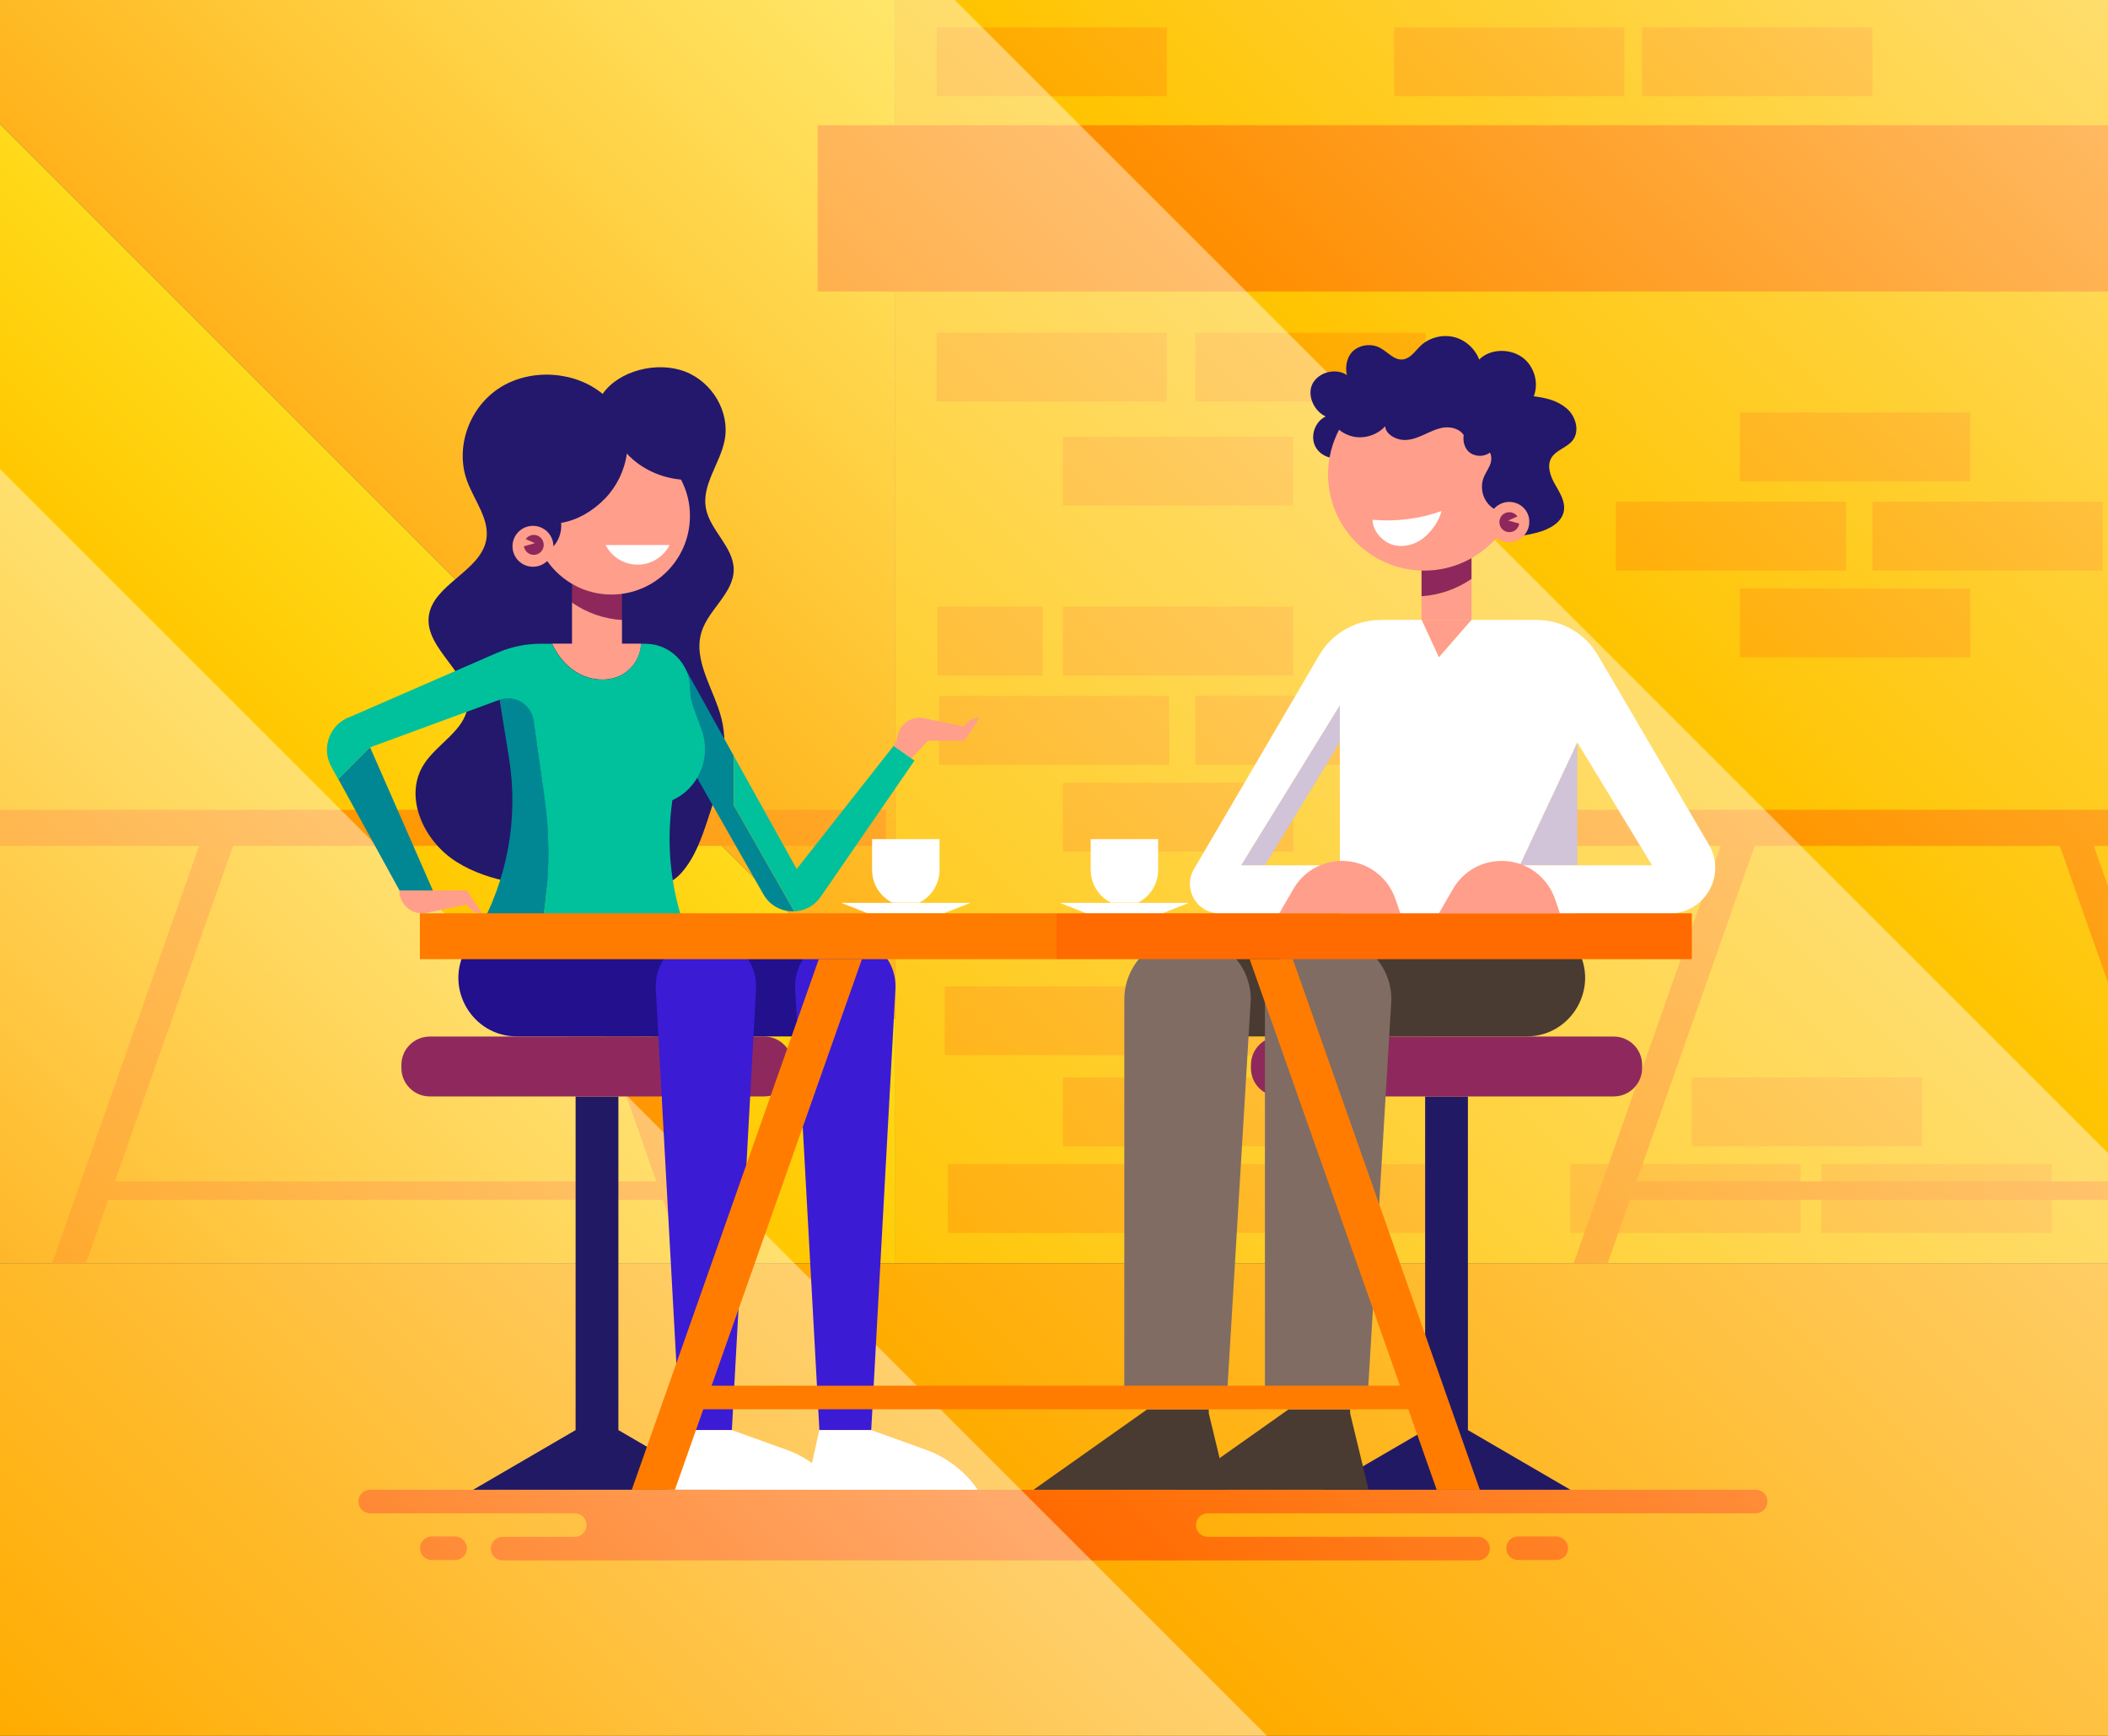 <?xml version="1.0" encoding="utf-8"?>
<!-- Generator: Adobe Illustrator 18.0.0, SVG Export Plug-In . SVG Version: 6.00 Build 0)  -->
<!DOCTYPE svg PUBLIC "-//W3C//DTD SVG 1.1//EN" "http://www.w3.org/Graphics/SVG/1.1/DTD/svg11.dtd">
<svg version="1.1" id="Layer_1" xmlns="http://www.w3.org/2000/svg" xmlns:xlink="http://www.w3.org/1999/xlink" x="0px" y="0px"
	 viewBox="0 0 1700 1400" enable-background="new 0 0 1700 1400" xml:space="preserve">
<rect x="0" y="0" width="1700" height="1400" fill="#333333" stroke="none"/>
<g>
	<defs>
		<rect id="SVGID_1_" width="1700" height="1400"/>
	</defs>
	<clipPath id="SVGID_2_">
		<use xlink:href="#SVGID_1_"  overflow="visible"/>
	</clipPath>
	<g clip-path="url(#SVGID_2_)">
		<linearGradient id="SVGID_3_" gradientUnits="userSpaceOnUse" x1="336.074" y1="436.074" x2="747.148" y2="25">
			<stop  offset="0" style="stop-color:#FFA900"/>
			<stop  offset="1" style="stop-color:#FFD500"/>
		</linearGradient>
		<polygon fill="url(#SVGID_3_)" points="722.1,0 0,0 0,100 722.1,822.1 		"/>
		<linearGradient id="SVGID_4_" gradientUnits="userSpaceOnUse" x1="-49.152" y1="969.604" x2="410.226" y2="510.226">
			<stop  offset="0" style="stop-color:#FFA900"/>
			<stop  offset="1" style="stop-color:#FFD500"/>
		</linearGradient>
		<polygon fill="url(#SVGID_4_)" points="0,100 0,1018.8 722.1,1018.8 722.1,822.1 		"/>
	</g>
	<g clip-path="url(#SVGID_2_)">
		<rect x="722.1" fill="#FFC400" width="977.9" height="1018.8"/>
		<rect x="659.4" y="101" fill="#FF8E00" width="1040.6" height="134.1"/>
		<g>
			<rect x="755.3" y="22.1" fill="#FFAC00" width="185.7" height="55.5"/>
			<rect x="755.3" y="268.4" fill="#FFAC00" width="185.7" height="55.5"/>
			<rect x="964" y="268.4" fill="#FFAC00" width="185.7" height="55.5"/>
			<rect x="857.2" y="352.2" fill="#FFAC00" width="185.7" height="55.5"/>
			<rect x="857.2" y="489.3" fill="#FFAC00" width="185.7" height="55.5"/>
			<rect x="757.2" y="561.3" fill="#FFAC00" width="185.7" height="55.5"/>
			<rect x="964" y="561.3" fill="#FFAC00" width="185.7" height="55.5"/>
			<rect x="857.2" y="631.3" fill="#FFAC00" width="185.7" height="55.5"/>
			<rect x="1403.2" y="332.7" fill="#FFAC00" width="185.7" height="55.5"/>
			<rect x="1303.1" y="404.7" fill="#FFAC00" width="185.7" height="55.5"/>
			<rect x="1510" y="404.7" fill="#FFAC00" width="185.7" height="55.5"/>
			<rect x="1403.2" y="474.7" fill="#FFAC00" width="185.7" height="55.5"/>
			<rect x="761.9" y="795.5" fill="#FFAC00" width="185.7" height="55.5"/>
			<rect x="857.2" y="869" fill="#FFAC00" width="185.7" height="55.5"/>
			<rect x="764.4" y="938.9" fill="#FFAC00" width="185.7" height="55.5"/>
			<rect x="964" y="938.9" fill="#FFAC00" width="185.7" height="55.5"/>
			<rect x="1266.4" y="938.9" fill="#FFAC00" width="185.7" height="55.5"/>
			<rect x="1468.9" y="938.9" fill="#FFAC00" width="185.7" height="55.5"/>
			<rect x="1364.4" y="869" fill="#FFAC00" width="185.7" height="55.5"/>
			<rect x="964" y="795.5" fill="#FFAC00" width="185.7" height="55.5"/>
			<rect x="756" y="489.3" fill="#FFAC00" width="84.9" height="55.5"/>
			<rect x="1124.3" y="22.1" fill="#FFAC00" width="185.7" height="55.5"/>
			<rect x="1324.3" y="22.1" fill="#FFAC00" width="185.7" height="55.5"/>
		</g>
	</g>
	<rect y="1018.8" clip-path="url(#SVGID_2_)" fill="#FFAC00" width="1700" height="381.2"/>
	<path clip-path="url(#SVGID_2_)" fill="#FF9700" d="M714.4,653.1H310.9H-92.5v29.1h253.1L42,1018.8h27.4l18-51.1h447.2l18,51.1
		h27.4L461.3,682.2h253.1V653.1z M529.3,952.8H92.6L188,682.2h123h123L529.3,952.8z"/>
	<path clip-path="url(#SVGID_2_)" fill="#FF9700" d="M1941.6,653.1h-403.5h-403.5v29.1h253.1l-118.6,336.6h27.4l18-51.1h447.2
		l18,51.1h27.4l-118.6-336.6h253.1V653.1z M1756.5,952.8h-436.7l95.3-270.6h123h123L1756.5,952.8z"/>
	<g clip-path="url(#SVGID_2_)">
		<path fill="#FF6B00" d="M1415.9,1201.5H298.5c-5.2,0-9.5,4.2-9.5,9.5v0c0,5.2,4.2,9.5,9.5,9.5h84.2h37.9h42.9
			c5.2,0,9.5,4.2,9.5,9.5s-4.2,9.5-9.5,9.5h-42.9h-15.3c-5.2,0-9.5,4.2-9.5,9.5s4.2,9.5,9.5,9.5H1192c5.2,0,9.5-4.2,9.5-9.5
			s-4.2-9.5-9.5-9.5h-218c-5.2,0-9.5-4.2-9.5-9.5s4.2-9.5,9.5-9.5h64.6h16.2h361.1c5.2,0,9.5-4.2,9.5-9.5v0
			C1425.4,1205.7,1421.2,1201.5,1415.9,1201.5z"/>
		<path fill="#FF6B00" d="M1255.1,1239.2h-30.9c-5.2,0-9.5,4.2-9.5,9.5v0c0,5.2,4.2,9.5,9.5,9.5h30.9c5.2,0,9.5-4.2,9.5-9.5v0
			C1264.5,1243.5,1260.3,1239.2,1255.1,1239.2z"/>
		<path fill="#FF6B00" d="M367,1239.2h-18.8c-5.2,0-9.5,4.2-9.5,9.5v0c0,5.2,4.2,9.5,9.5,9.5H367c5.2,0,9.5-4.2,9.5-9.5v0
			C376.5,1243.5,372.2,1239.2,367,1239.2z"/>
	</g>
	<g opacity="0.43" clip-path="url(#SVGID_2_)">
		<linearGradient id="SVGID_5_" gradientUnits="userSpaceOnUse" x1="1235.018" y1="464.981" x2="1700" y2="-2.390660e-05">
			<stop  offset="1.308693e-03" style="stop-color:#FFFFFF;stop-opacity:0"/>
			<stop  offset="1" style="stop-color:#FFFFFF"/>
		</linearGradient>
		<polygon fill="url(#SVGID_5_)" points="1700,0 770,0 1700,930 		"/>
		<linearGradient id="SVGID_6_" gradientUnits="userSpaceOnUse" x1="3.050611e-05" y1="1400" x2="510.875" y2="889.125">
			<stop  offset="1.308693e-03" style="stop-color:#FFFFFF;stop-opacity:0"/>
			<stop  offset="1" style="stop-color:#FFFFFF"/>
		</linearGradient>
		<polygon fill="url(#SVGID_6_)" points="0,1400 1021.8,1400 0,378.3 		"/>
		<linearGradient id="SVGID_7_" gradientUnits="userSpaceOnUse" x1="585.875" y1="964.125" x2="1160.018" y2="389.981">
			<stop  offset="1.308693e-03" style="stop-color:#FFFFFF;stop-opacity:0"/>
			<stop  offset="1" style="stop-color:#FFFFFF"/>
		</linearGradient>
		<polygon fill="url(#SVGID_7_)" points="1700,930 770,0 0,0 0,378.3 1021.8,1400 1700,1400 		"/>
	</g>
	<g clip-path="url(#SVGID_2_)">
		<g>
			<path fill="#23186C" d="M461,716.8c-32.1-2.1-65.8-4.7-92.7-21.6c-26.9-16.8-43.2-53-26.3-79c10.7-16.5,32.7-27.1,35.1-46.3
				c3.3-26.8-34.7-46.3-31.3-73c3.3-25.5,41.5-36,46.3-61.3c3.1-16.5-9.4-31.5-15.3-47.4c-10-26.8,1.2-59.3,26-75.3
				c24.7-16,60.7-13.9,83.2,4.8c13.2-19,44.3-26.6,66.5-18c22.2,8.5,36.3,32.9,31.9,55.3c-3.6,18.7-18.4,35.7-15.2,54.5
				c3.1,18.1,22.5,31.6,22.5,49.9c0,18.8-20,31.9-25.8,49.8c-7.6,23.4,10.1,46.7,16,70.6c6.6,26.9-2.3,54.8-11.1,81.1
				c-5.1,15.3-10.5,31-21.4,43.2C529.9,725.6,490.9,718.7,461,716.8z"/>
			<g>
				<path fill="#FF9E8B" d="M778,585.4l-0.4,0.6l-32.2-6.7c-11.4-2.4-22.1,6.3-22.1,18l-2.7,4.2l14.5,10.2l13.3-14.4h29.3l12.3-18.4
					C785.2,578.9,780.7,581.3,778,585.4z"/>
				<path fill="#008793" d="M591.8,609.7l-41.6-74.8l-8,57.4l73.4,128.9c5.4,9.5,15.2,14.2,24.9,13.8l-48.8-85.6V609.7z"/>
				<path fill="#00C19B" d="M642.5,700.9l-50.7-91.2v39.7l48.8,85.6c8.1-0.3,16.1-4.2,21.3-11.8l75.6-109.8l-2.4-1.6l-14.5-10.2
					L642.5,700.9z"/>
			</g>
			<path fill="#FF9E8B" d="M376.5,718.2h-54.4c0,11.7,10.7,20.4,22.1,18l32.2-6.7l0.4,0.6c2.6,4.1,7.1,6.5,11.9,6.5L376.5,718.2z"/>
			<g>
				<path fill="#8E285C" d="M501.6,424.2h-40.3v61.9c11.8,8.2,25.9,13.1,40.3,14V424.2z"/>
				<polygon fill="#008793" points="322.2,718.2 349.1,718.2 298.4,602.6 272.8,628.3 				"/>
				<path fill="#008793" d="M439.2,643.2l-8.8-62.3c-1.8-13-15.1-21-27.5-16.7l7.6,47.3c7.8,48.6-1.3,98.4-25.8,141l-1.5,2.6h53.3
					l3.5-28.5C443.4,698.9,443.1,670.8,439.2,643.2z"/>
				<path fill="#FF9E8B" d="M464.2,541.7c10.5,6.7,24.5,8.6,35.8,3.3c9.8-4.6,16.9-15.2,16.9-25.9h-15.3V500
					c-14.4-0.8-28.5-5.8-40.3-14v33.1h-16.1C449.4,528.2,455.8,536.4,464.2,541.7z"/>
				<path fill="#00C19B" d="M542.2,645.4c21.5-9.8,31.7-34.5,23.6-56.7l-6.6-18.1c-1.8-5-2.8-10.2-2.8-15.5v0
					c0-19.8-16.1-35.9-35.9-35.9h-3.7c0,10.7-7,21.2-16.9,25.9c-11.3,5.3-25.3,3.4-35.8-3.3c-8.4-5.4-14.8-13.5-19-22.6h-9
					c-12.2,0-24.2,2.5-35.4,7.4l-117.7,51.3c-16.7,5.5-24.3,24.8-15.9,40.3l5.6,10.2l25.6-25.6l104.5-38.4
					c12.4-4.4,25.6,3.7,27.5,16.7l8.8,62.3c3.9,27.7,4.2,55.7,0.7,83.5l-3.5,28.5H554l-5.4-18.6c-8.4-28.7-10.7-58.9-6.7-88.6
					L542.2,645.4z"/>
			</g>
			<polygon fill="#221964" points="498.7,1153.4 498.7,884.3 464.2,884.3 464.2,1153.4 381.6,1201.5 581.3,1201.5 			"/>
			<path fill="#8F295D" d="M616.3,884.3H346.6c-12.7,0-22.9-10.3-22.9-22.9v-2.5c0-12.7,10.3-22.9,22.9-22.9h269.7
				c12.7,0,22.9,10.3,22.9,22.9v2.5C639.2,874.1,629,884.3,616.3,884.3z"/>
			<g>
				<path fill="#22108C" d="M494.2,755.1l-5.8,10.1c-18.1,31.5,4.7,70.7,40.9,70.7h142.3L648,755.1H494.2z"/>
				<path fill="#3B1BD4" d="M702.6,1153.4h-41.8l-19.5-355.1c-1.6-23.4,16.9-43.2,40.4-43.2h0c23.4,0,42,19.8,40.4,43.2
					L702.6,1153.4z"/>
				<path fill="#FFFFFF" d="M702.6,1153.4l44.2,15.9c16.9,6.1,31.5,17.4,41.7,32.2l0,0H650.2l10.5-48.1H702.6z"/>
			</g>
			<g>
				<path fill="#22108C" d="M381.8,755.1l-5.8,10.1c-18.1,31.5,4.7,70.7,40.9,70.7h142.3l-23.6-80.8H381.8z"/>
				<path fill="#3B1BD4" d="M590.2,1153.4h-41.8l-19.5-355.1c-1.6-23.4,16.9-43.2,40.4-43.2h0c23.4,0,42,19.8,40.4,43.2
					L590.2,1153.4z"/>
				<path fill="#FFFFFF" d="M590.2,1153.4l44.2,15.9c16.9,6.1,31.5,17.4,41.7,32.2l0,0H537.9l10.5-48.1H590.2z"/>
			</g>
			<g>
				<path fill="#FF9E8B" d="M549.2,386.8c-16.5-1.5-32.5-8.8-43.7-21c-1.8,13.5-8.1,26.5-17.6,36.3c-9.5,9.8-21.9,17.4-35.4,19.6
					c0.6,6.2-1.2,12.5-4.9,17.4c-0.4,0.5-0.8,1-1.3,1.5c0-9.1-7.4-16.5-16.5-16.5c-9.1,0-16.5,7.4-16.5,16.5s7.4,16.5,16.5,16.5
					c4.5,0,8.5-1.8,11.5-4.6c11.5,16.3,30.4,27,51.8,27c35,0,63.3-28.4,63.3-63.3C556.5,405.6,553.8,395.6,549.2,386.8z"/>
				<path fill="#8E285C" d="M430.5,431.4c-2.7,0-5.1,1.4-6.6,3.4l7.5,3.3l-8.9,2.5c0.6,3.9,3.9,6.9,8,6.9c4.4,0,8-3.6,8-8
					C438.5,435,434.9,431.4,430.5,431.4z"/>
				<path fill="#FFFFFF" d="M488.4,439.6c4.8,9.4,14.6,15.8,25.8,15.8s21-6.4,25.8-15.8H488.4z"/>
			</g>
			<polygon fill="#FFFFFF" points="782.5,728.2 678.4,728.2 699.8,736.6 761.1,736.6 			"/>
			<path fill="#FFFFFF" d="M703.3,676.8v24.8c0,11.2,6.3,21.4,16.3,26.4h0h21.8l0,0c10-5,16.3-15.3,16.3-26.4v-24.8H703.3z"/>
		</g>
		<g>
			<g>
				<polygon fill="#FF9E8B" points="1186.7,500 1146.4,500 1160.3,530.2 				"/>
				<polygon fill="#D1C3D8" points="1000.8,697.9 1020.2,697.9 1080.5,598.7 1080.5,568.8 				"/>
				<polygon fill="#D1C3D8" points="1225.6,697.9 1272,697.9 1272,598.7 				"/>
				<path fill="#FFFFFF" d="M1378.2,681.4l-89.6-153c-10.3-17.6-29.1-28.4-49.5-28.4h-52.4l-26.3,30.2l-13.9-30.2h-33.1
					c-20.4,0-39.2,10.8-49.5,28.4l-101,172.5c-9.3,15.8,2.1,35.7,20.5,35.7h87.9v-38.7h-51h-19.4l79.6-129.1v29.9v166.6H1272v-28.6
					h74.6C1374.9,736.6,1392.5,705.8,1378.2,681.4z M1272,697.9h-46.4l46.4-99.2l60.3,99.2H1272z"/>
			</g>
			<g>
				<polygon fill="#FFFFFF" points="974.8,1111.3 925.3,1098.6 925.3,1136.6 974.8,1136.6 				"/>
				<polygon fill="#493A32" points="974.8,1136.6 925.3,1136.6 833.5,1201.5 989.7,1201.5 974.8,1139.8 				"/>
			</g>
			<path fill="#23186C" d="M1085.4,367.5c-8.3,4.7-20.2,1.2-24.6-7.3c-4.4-8.5-0.4-20.2,8.3-24.3c-9.6-4.4-15.5-17.6-10.4-26.8
				c5.2-9.2,18.7-12.5,27.5-6.6c-1.7-7.1,0.2-15.7,5.9-20.2c5.8-4.5,14.2-5.2,20.6-1.9c6.3,3.3,11.5,10.3,18.6,9.5
				c6-0.7,9.7-6.5,14-10.7c6.9-6.7,17.3-9.6,26.7-7.5c9.4,2.1,17.5,9.3,20.9,18.3c8.5-8.6,23.8-9.1,33.9-2.4
				c10.1,6.6,14.6,20.8,10.1,32c9.8,1.3,18.8,3.3,26.3,9.6c7.6,6.3,11.1,18.5,4.9,26.2c-4.7,5.8-13.4,7.6-17.1,14.1
				c-3.7,6.6-0.6,14.8,3.2,21.4s8.2,13.6,7,21.1c-1.6,9.7-12.2,15.1-21.7,17.6c-13.3,3.5-27.3,4.4-41,2.7
				c-16.7-2.1-28.7-15.3-42.8-24.5C1133.5,393.4,1109.2,379.4,1085.4,367.5z"/>
			<polygon fill="#221964" points="1149.3,1153.4 1149.3,884.3 1183.8,884.3 1183.8,1153.4 1266.4,1201.5 1066.7,1201.5 			"/>
			<path fill="#8F295D" d="M1031.7,884.3h269.7c12.7,0,22.9-10.3,22.9-22.9v-2.5c0-12.7-10.3-22.9-22.9-22.9h-269.7
				c-12.7,0-22.9,10.3-22.9,22.9v2.5C1008.7,874.1,1019,884.3,1031.7,884.3z"/>
			<path fill="#493A32" d="M1153.8,755.1l5.8,10.1c18.1,31.5-4.7,70.7-40.9,70.7H976.4l23.6-80.8H1153.8z"/>
			<path fill="#493A32" d="M1266.2,755.1l5.8,10.1c18.1,31.5-4.7,70.7-40.9,70.7h-142.3l23.6-80.8H1266.2z"/>
			<g>
				<path fill="#FF9E8B" d="M1186.7,500h-40.3v-19.1c14.4-0.8,28.5-5.8,40.3-14V500z"/>
				<path fill="#8E285C" d="M1186.7,405v61.9c-11.8,8.2-25.9,13.1-40.3,14V405H1186.7z"/>
			</g>
			<path fill="#FF9E8B" d="M1217.1,404.8c-4.9,0-9.3,2.2-12.3,5.6c-3.2-2-5.8-4.9-7.5-8.3c-2.5-5.1-2.9-11.3-0.9-16.7
				c1.3-3.4,3.5-6.5,5-9.9c1.5-3.4,1.8-7.2,0.2-10.5c-4.4,3.3-10.8,3.5-15.5,0.6c-4.7-2.9-6.6-9.3-5.7-14.7c-3.2-5-9.9-6.8-15.9-6.1
				c-5.9,0.8-11.3,3.6-16.8,6.1c-5.5,2.4-11.4,4.6-17.3,3.8c-5.9-0.8-13-4.9-13.3-10.9c-6.3,6.9-16.3,10.2-25.5,8.4
				c-4.3-0.9-8.3-2.8-11.7-5.6c-5.6,10.8-8.9,23-8.9,36c0,42.8,34.7,77.6,77.6,77.6c23.2,0,44-10.2,58.2-26.4
				c2.8,2.2,6.3,3.5,10.1,3.5c9.1,0,16.4-7.4,16.4-16.4C1233.5,412.1,1226.2,404.8,1217.1,404.8z"/>
			<path fill="#8E285C" d="M1217.2,413.1c2.7,0,5.1,1.4,6.6,3.4l-7.5,3.3l8.9,2.5c-0.6,3.9-3.9,6.9-8,6.9c-4.4,0-8-3.6-8-8
				C1209.1,416.7,1212.7,413.1,1217.2,413.1z"/>
			<g>
				<polygon fill="#FFFFFF" points="1088.8,1111.3 1039.3,1098.6 1039.3,1136.6 1088.8,1136.6 				"/>
				<polygon fill="#493A32" points="1088.8,1136.6 1039.3,1136.6 947.5,1201.5 1103.7,1201.5 1088.8,1139.8 				"/>
			</g>
			<path fill="#806C62" d="M1103.1,1124.3h-83V806.1c0-28.2,22.8-51,51-51h0c28.2,0,51,22.8,51,51L1103.1,1124.3z"/>
			<path fill="#806C62" d="M989.7,1122.7h-83V806.1c0-28.2,22.8-51,51-51h0c28.2,0,51,22.8,51,51L989.7,1122.7z"/>
			<path fill="#FF9E8B" d="M1075.9,694.8L1075.9,694.8c21.7-3.1,42.5,9.7,49.5,30.4l3.9,11.4h-97.6l11.3-19.5
				C1049.9,705,1062.1,696.7,1075.9,694.8z"/>
			<path fill="#FF9E8B" d="M1204.6,694.8L1204.6,694.8c21.7-3.1,42.5,9.7,49.5,30.4l3.9,11.4h-97.6l11.3-19.5
				C1178.6,705,1190.7,696.7,1204.6,694.8z"/>
			<polygon fill="#FFFFFF" points="958.8,728.2 854.8,728.2 876.1,736.6 937.4,736.6 			"/>
			<path fill="#FFFFFF" d="M879.6,676.8v24.8c0,11.2,6.3,21.4,16.3,26.4h0h21.8l0,0c10-5,16.3-15.3,16.3-26.4v-24.8H879.6z"/>
			<path fill="#FFFFFF" d="M1162.5,412.2c-17.7,6.3-36.8,8.7-55.6,7c0.1,8.7,7.5,17.3,15.7,20c8.3,2.7,17.7,0.5,24.6-4.7
				S1160.4,420.6,1162.5,412.2z"/>
		</g>
		<g>
			<rect x="338.6" y="736.6" fill="#FF7C00" width="512.9" height="37"/>
			<rect x="851.5" y="736.6" fill="#FF6B00" width="512.9" height="37"/>
		</g>
		<g>
			<polygon fill="#FF7C00" points="695.1,773.6 660.3,773.6 509.5,1201.5 544.3,1201.5 			"/>
			<polygon fill="#FF7C00" points="1007.8,773.6 1042.6,773.6 1193.4,1201.5 1158.6,1201.5 			"/>
		</g>
		<rect x="554.8" y="1117.6" fill="#FF7C00" width="593.3" height="19"/>
	</g>
</g>
</svg>
